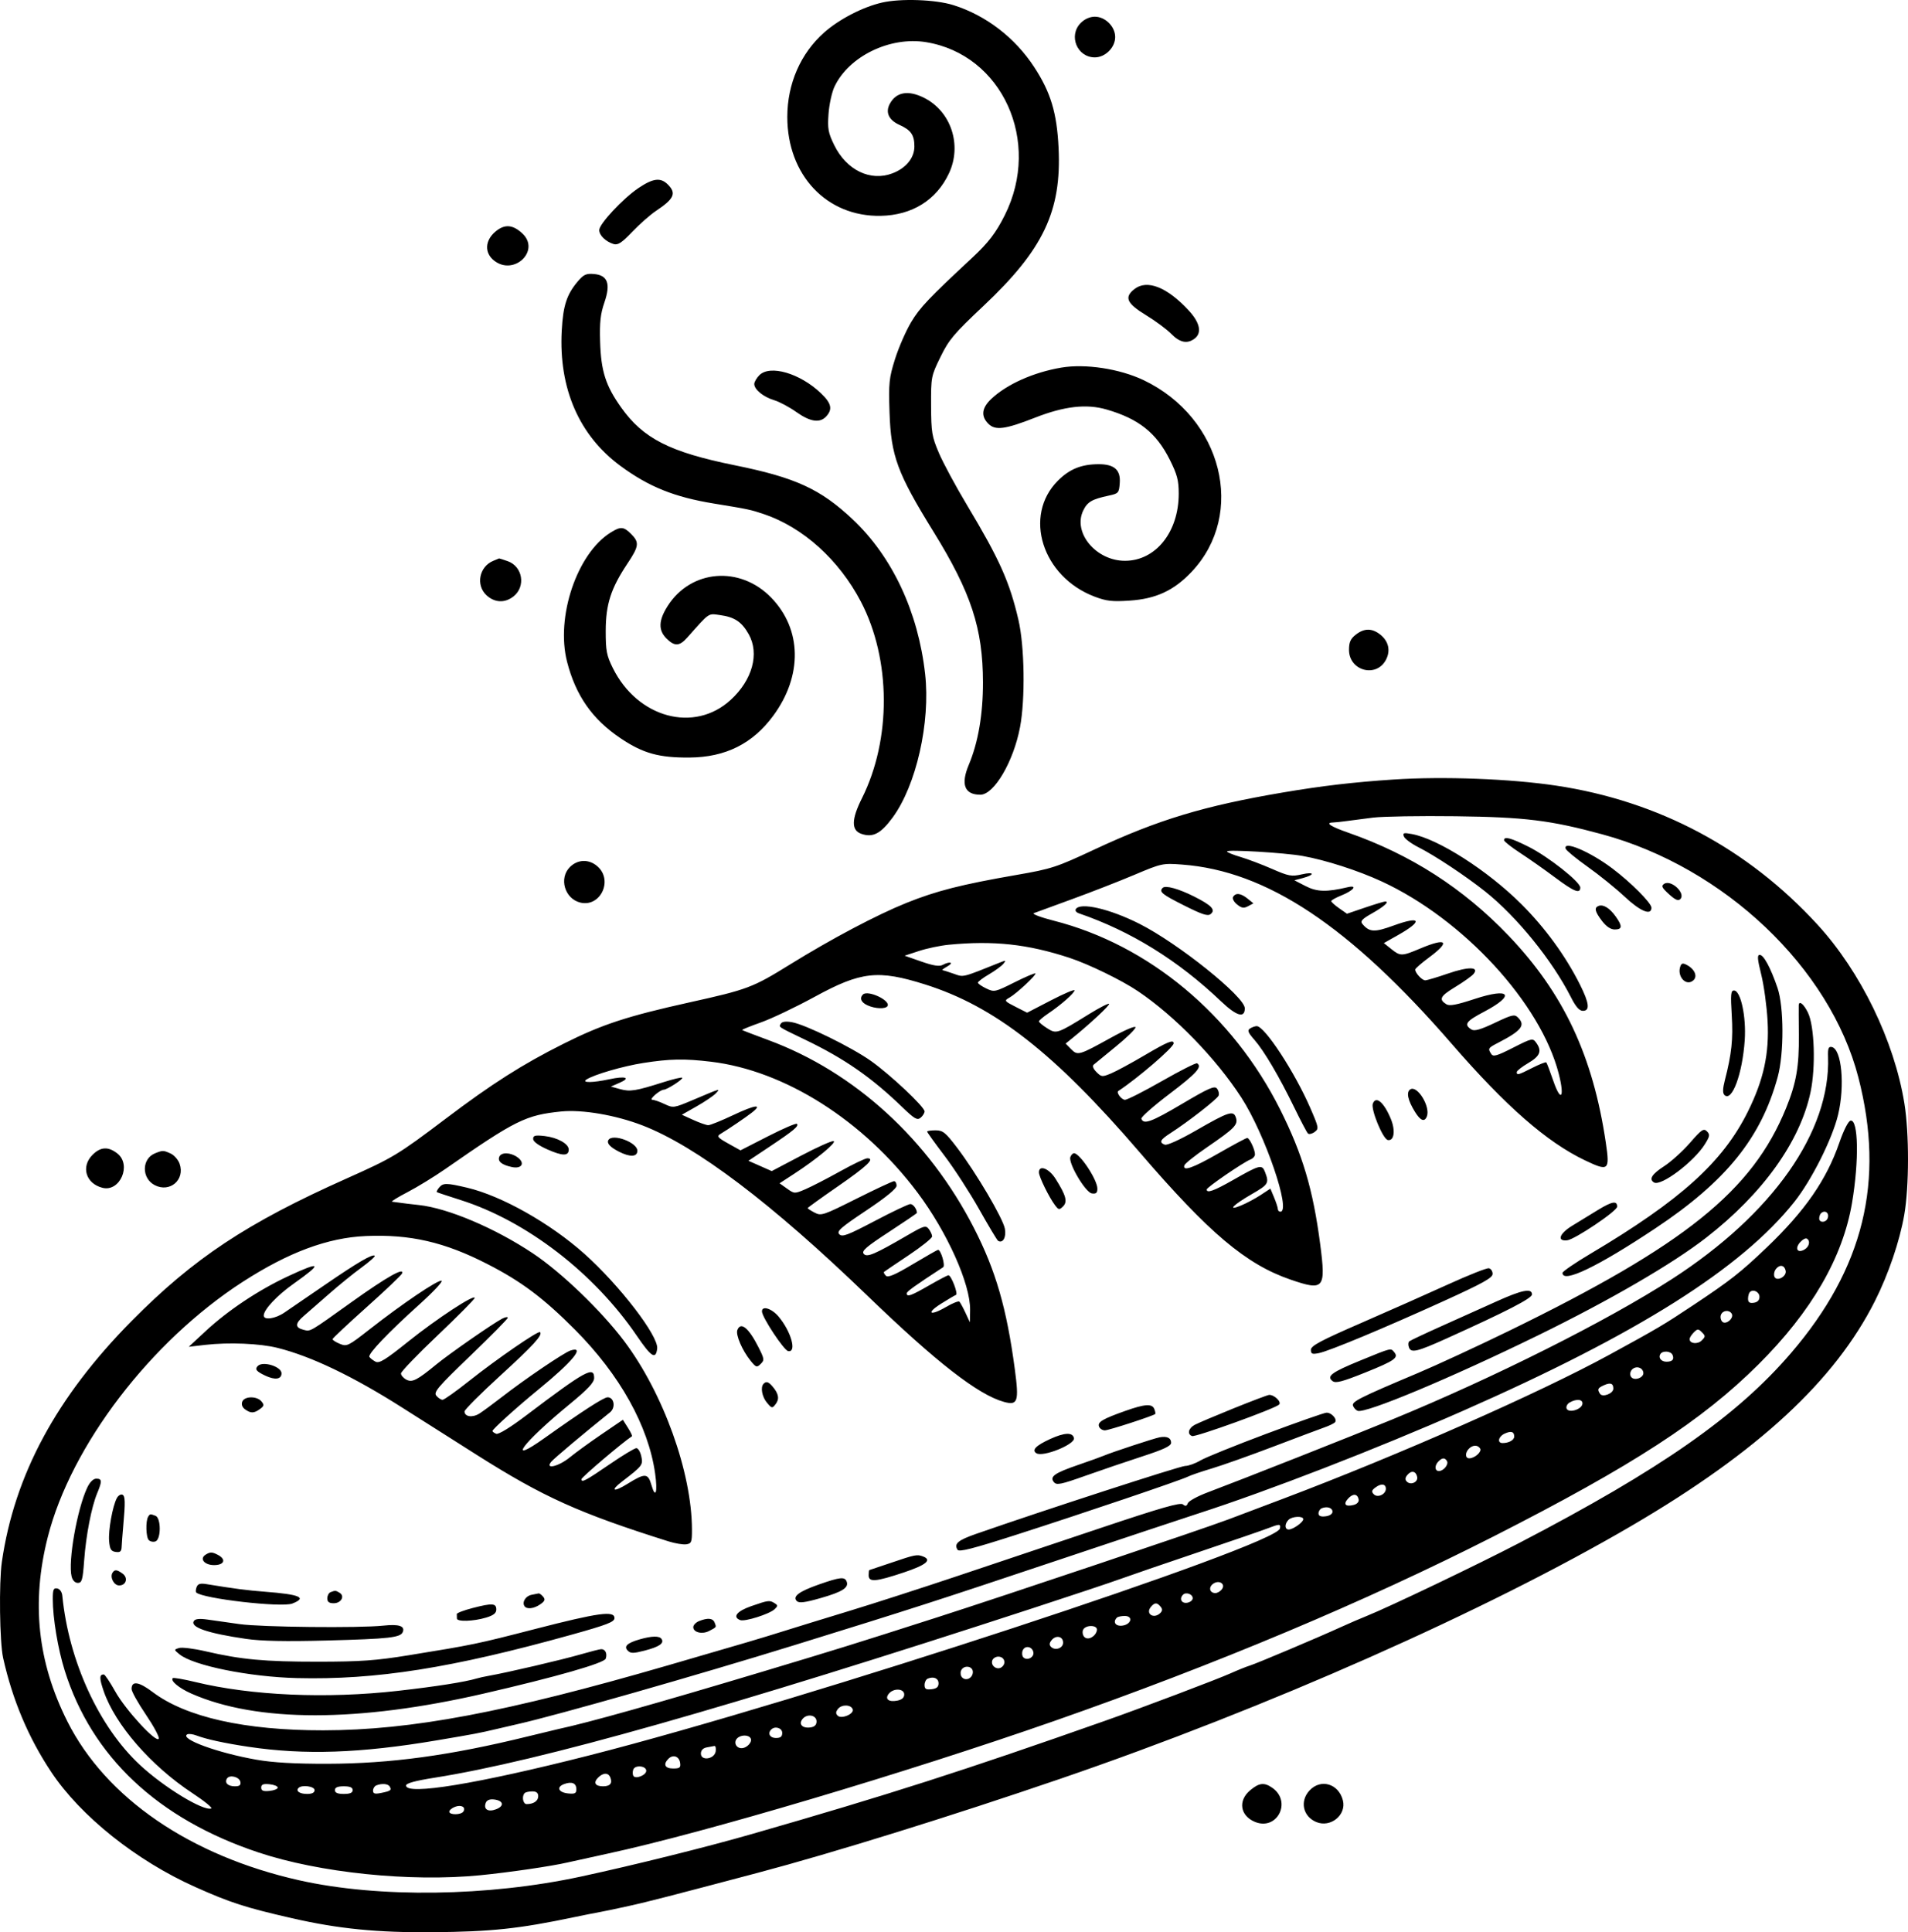 <svg width="399" height="404" viewBox="0 0 399 404" fill="none" xmlns="http://www.w3.org/2000/svg">
<path fill-rule="evenodd" clip-rule="evenodd" d="M184.448 0.54C180.455 1.451 175.531 3.992 172.374 6.771C167.439 11.116 164.642 17.51 164.642 24.45C164.642 36.61 172.871 45.333 184.149 45.128C190.745 45.008 195.847 41.826 198.468 36.197C201.195 30.34 198.897 23.337 193.313 20.488C189.947 18.77 187.38 19.216 186.052 21.75C185.122 23.525 185.869 25.111 188.112 26.123C190.514 27.206 191.217 28.225 191.217 30.62C191.217 33.012 189.469 35.156 186.634 36.239C182.016 38.003 177.015 35.577 174.446 30.326C173.191 27.759 173.039 26.922 173.263 23.791C173.404 21.816 173.966 19.26 174.511 18.11C177.527 11.754 186.109 7.587 193.654 8.815C209.594 11.41 217.852 29.566 210.114 45.005C208.276 48.672 206.688 50.747 203.324 53.877C194.252 62.315 192.325 64.347 190.525 67.378C189.426 69.227 187.912 72.701 187.16 75.097C185.918 79.06 185.815 80.074 186.019 86.261C186.32 95.334 187.649 98.937 195.216 111.18C203.079 123.904 205.541 131.399 205.559 142.661C205.569 149.346 204.557 155.238 202.599 159.889C200.866 164.008 201.693 166.162 205.008 166.162C207.872 166.162 211.931 159.267 213.302 152.074C214.422 146.197 214.261 135.128 212.975 129.604C211.12 121.637 209.014 116.935 202.233 105.63C199.889 101.722 197.244 96.818 196.353 94.732C194.872 91.262 194.732 90.422 194.707 84.827C194.68 78.82 194.714 78.642 196.67 74.633C198.425 71.036 199.483 69.779 205.624 64.001C218.188 52.181 222.009 44.154 221.369 30.924C221.014 23.59 219.728 19.318 216.285 14.044C212.249 7.86 206.156 3.191 199.348 1.065C195.604 -0.104 188.387 -0.358 184.448 0.54ZM226.007 4.797C223.37 7.434 225.238 11.998 228.954 11.998C231.139 11.998 233.206 9.93 233.206 7.745C233.206 5.559 231.139 3.492 228.954 3.492C227.919 3.492 226.829 3.974 226.007 4.797ZM133.515 39.318C130.265 41.507 125.311 46.814 125.311 48.107C125.311 49.197 126.68 50.529 128.309 51.025C129.213 51.299 130.014 50.775 132.224 48.459C133.752 46.858 135.99 44.889 137.199 44.084C140.98 41.565 141.496 40.412 139.662 38.578C138.149 37.065 136.58 37.253 133.515 39.318ZM103.604 48.423C101.394 50.283 101.275 52.873 103.326 54.487C107.49 57.764 113.075 52.397 109.234 48.81C107.222 46.932 105.515 46.815 103.604 48.423ZM120.784 58.884C118.508 61.583 117.748 63.935 117.469 69.145C116.822 81.197 121.091 91.036 129.728 97.401C135.679 101.786 141.025 103.937 149.325 105.289C156.442 106.447 156.986 106.562 159.752 107.497C167.936 110.264 175.446 117.038 180.018 125.774C186.337 137.848 186.429 154.556 180.245 166.91C178.038 171.317 177.998 173.596 180.114 174.336C182.519 175.176 184.175 174.319 186.653 170.952C191.607 164.221 194.595 151.035 193.46 140.911C192.001 127.899 186.594 116.376 178.282 108.562C171.555 102.238 166.35 99.852 153.699 97.288C140.056 94.523 134.517 91.706 129.876 85.172C126.652 80.632 125.683 77.595 125.497 71.443C125.376 67.414 125.568 65.641 126.385 63.266C127.747 59.307 127.093 57.532 124.182 57.289C122.566 57.153 122.031 57.404 120.784 58.884ZM237.22 60.447C235.04 62.161 235.616 63.438 239.686 65.916C241.643 67.107 244.003 68.859 244.932 69.809C246.72 71.639 248.288 71.956 249.815 70.797C251.382 69.607 250.946 67.478 248.616 64.95C244.08 60.028 239.867 58.363 237.22 60.447ZM221.918 76.865C216.101 77.857 210.54 80.344 207.295 83.406C205.293 85.295 205.091 87.007 206.682 88.599C208.135 90.052 210.179 89.786 216.464 87.321C222.577 84.924 227.207 84.398 231.422 85.624C238.135 87.576 241.814 90.499 244.623 96.114C246.172 99.211 246.493 100.433 246.493 103.219C246.493 111.243 241.678 117.254 235.25 117.254C229.211 117.254 224.313 111.382 226.51 106.774C227.388 104.933 228.328 104.38 231.877 103.622C233.905 103.188 234.011 103.066 234.164 100.958C234.361 98.25 233.01 97.052 229.766 97.057C226.146 97.062 223.666 98.062 221.229 100.499C213.905 107.824 217.942 120.591 228.894 124.743C231.384 125.687 232.599 125.825 236.239 125.578C241.758 125.205 245.487 123.471 249.188 119.558C260.647 107.439 255.617 87.34 239.161 79.491C234.147 77.099 226.963 76.005 221.918 76.865ZM158.796 78.448C158.211 79.032 157.733 79.86 157.733 80.287C157.733 81.449 159.632 82.996 161.89 83.672C162.991 84.002 165.076 85.114 166.524 86.144C169.445 88.221 171.471 88.512 172.798 87.044C174.156 85.544 173.86 84.304 171.641 82.192C167.278 78.041 161.025 76.218 158.796 78.448ZM127.703 111.341C120.656 115.734 116.18 129.008 118.587 138.378C120.408 145.467 123.891 150.426 129.847 154.41C134.49 157.517 137.802 158.436 144.18 158.389C151.716 158.333 157.396 155.498 161.706 149.643C167.873 141.264 167.694 131.539 161.251 124.93C154.71 118.22 144.461 119.074 139.606 126.731C137.709 129.723 137.639 131.759 139.372 133.492C141.056 135.177 142.083 135.139 143.688 133.335C148.492 127.936 148.027 128.254 150.589 128.606C153.619 129.021 155.119 130.024 156.569 132.605C158.852 136.667 157.344 142.165 152.805 146.333C145.196 153.319 133.324 150.112 128.154 139.673C126.848 137.036 126.662 136.058 126.669 131.873C126.68 126.352 127.763 122.997 131.193 117.859C133.637 114.199 133.737 113.407 131.979 111.649C130.415 110.084 129.792 110.04 127.703 111.341ZM103.178 117.25C100.22 118.444 99.443 122.33 101.737 124.457C103.438 126.033 105.566 126.128 107.37 124.709C110.004 122.637 109.311 118.427 106.154 117.326C105.203 116.994 104.4 116.738 104.371 116.756C104.341 116.775 103.805 116.997 103.178 117.25ZM283.504 132.71C282.424 133.559 282.104 134.28 282.104 135.86C282.104 140.276 287.836 141.807 289.841 137.927C290.833 136.009 290.376 134.047 288.616 132.662C286.897 131.31 285.264 131.325 283.504 132.71ZM291.405 162.985C283.064 163.535 276.438 164.311 268.285 165.694C251.777 168.494 242.173 171.396 228.94 177.581C220.889 181.345 219.929 181.659 212.579 182.934C201.031 184.938 195.842 186.256 189.552 188.784C183.369 191.269 173.872 196.291 165.174 201.676C157.406 206.486 156.331 206.891 144.256 209.566C131.187 212.46 125.922 214.184 117.924 218.189C109.233 222.541 102.952 226.534 93.156 233.936C83.184 241.472 82.207 242.06 72.427 246.426C51.616 255.715 40.512 263.074 27.562 276.16C11.814 292.073 3.014 308.4 0.388 326.574C-0.238 330.914 -0.075 343.382 0.652 346.64C2.617 355.448 5.933 363.309 10.716 370.499C16.857 379.73 28.512 389.032 40.843 394.545C48.202 397.834 51.336 398.844 61.113 401.077C70.786 403.286 78.916 404.093 90.498 403.992C102.773 403.884 108.49 403.275 120.121 400.835C122.09 400.422 124.482 399.947 125.436 399.779C126.391 399.612 129.205 399.02 131.689 398.465C135.778 397.551 139.537 396.583 158.53 391.556C174.106 387.434 199.114 379.661 221.724 371.915C265.029 357.08 310.853 336.781 341.366 318.917C367.66 303.523 383.725 288.662 392.11 271.978C394.92 266.386 397.251 259.53 398.214 254.026C399.249 248.106 399.264 236.982 398.245 230.7C396.122 217.606 389.096 203.157 380.066 193.313C365.463 177.393 346.82 167.476 325.463 164.268C315.851 162.823 301.856 162.296 291.405 162.985ZM287.153 170.947C285.107 171.197 282.596 171.522 281.572 171.67C280.549 171.817 279.246 171.953 278.676 171.974C277.069 172.029 278.286 172.822 281.93 174.094C294.987 178.651 306.002 185.722 315.46 195.617C326.966 207.655 333.117 220.739 335.804 238.894C336.671 244.752 336.407 244.976 331.432 242.599C323.461 238.79 314.959 231.356 303.594 218.259C282.2 193.603 264.891 182.093 247.214 180.768C243.131 180.461 242.91 180.509 237.192 182.925C233.977 184.283 228.117 186.568 224.17 188.004C220.224 189.438 216.636 190.753 216.198 190.924C215.759 191.096 217.624 191.802 220.343 192.495C240.239 197.563 257.804 212.209 267.715 231.994C272.401 241.35 274.593 248.735 276.083 260.184C277.29 269.463 276.878 269.952 269.879 267.545C260.562 264.341 252.852 257.834 238.281 240.876C220.489 220.171 208.027 210.428 193.456 205.831C183.612 202.726 180.057 203.123 170.378 208.406C166.438 210.557 161.376 212.97 159.13 213.767C156.884 214.564 155.113 215.279 155.194 215.355C155.275 215.431 157.733 216.377 160.656 217.455C178.707 224.117 194.194 238.265 203.672 256.754C208.23 265.645 210.514 273.532 212.215 286.256C213.124 293.057 212.844 293.907 209.957 293.113C204.565 291.632 195.867 284.87 181.401 270.914C161.334 251.556 145.581 239.635 134.334 235.297C128.746 233.142 121.738 231.945 117.339 232.394C109.926 233.151 107.835 234.189 93.156 244.393C90.817 246.019 87.229 248.218 85.183 249.28C83.137 250.342 81.702 251.23 81.994 251.254C82.287 251.277 83.004 251.373 83.589 251.467C84.173 251.56 85.972 251.777 87.587 251.949C93.662 252.596 103.503 256.768 111.459 262.07C117.398 266.028 125.751 274.06 130.529 280.408C138.702 291.266 144.664 307.836 144.702 319.794C144.71 322.434 144.594 322.734 143.503 322.89C142.838 322.984 141.164 322.705 139.783 322.269C121.108 316.38 113.626 313.009 99.799 304.254C94.976 301.2 87.92 296.726 84.12 294.312C73.804 287.759 65.098 283.587 58.064 281.824C54.347 280.891 47.866 280.62 42.929 281.189L39.474 281.588L42.929 278.379C47.643 274 54.01 269.754 60.197 266.862C67.199 263.589 67.566 264.051 61.413 268.396C57.936 270.852 55.153 273.813 55.153 275.057C55.153 276.085 57.555 275.744 59.464 274.445C60.455 273.77 64.255 271.17 67.909 268.666C74.805 263.941 77.923 262.119 78.365 262.56C78.506 262.702 77.228 263.836 75.525 265.079C73.821 266.322 70.753 268.814 68.707 270.616C66.66 272.418 64.328 274.456 63.525 275.144C61.69 276.713 61.671 277.584 63.459 278.033C64.97 278.412 64.536 278.663 73.578 272.203C80.849 267.007 84.634 264.866 84.078 266.263C83.938 266.613 80.618 269.771 76.698 273.279C72.779 276.788 69.557 279.809 69.538 279.993C69.519 280.176 70.202 280.616 71.055 280.969C72.538 281.584 72.811 281.451 77.3 277.933C84.098 272.606 91.606 267.535 92.337 267.779C92.684 267.895 90.619 270.107 87.747 272.694C81.111 278.674 76.881 283.112 77.249 283.707C77.406 283.962 77.973 284.406 78.508 284.692C79.306 285.119 80.536 284.366 85.387 280.482C91.34 275.715 99.268 270.513 99.268 271.375C99.268 271.631 95.8 275.131 91.561 279.154C87.322 283.177 83.854 286.782 83.854 287.165C83.854 287.547 84.349 288.125 84.953 288.449C86.194 289.113 87.198 288.605 91.295 285.236C93.916 283.082 103.077 276.715 104.982 275.725C105.64 275.382 106.181 275.29 106.185 275.52C106.19 275.75 102.671 279.32 98.366 283.455C91.504 290.046 90.626 291.079 91.248 291.828C91.638 292.298 92.227 292.678 92.556 292.673C92.886 292.668 95.428 290.86 98.205 288.656C103.954 284.092 112.57 278.167 112.931 278.528C113.528 279.124 111.593 281.24 104.621 287.617C100.507 291.379 97.142 294.749 97.142 295.108C97.142 296.233 98.829 296.464 100.273 295.537C101.036 295.048 103.095 293.532 104.849 292.168C109.73 288.372 117.994 282.773 119.332 282.354C122.471 281.37 119.689 284.738 112.555 290.559C108.161 294.144 102.988 298.81 102.988 299.189C102.988 299.349 103.342 299.615 103.774 299.781C104.248 299.963 106.725 298.445 110.019 295.953C122.43 286.565 124.248 285.563 124.248 288.104C124.248 289.063 122.984 290.413 119.066 293.636C109.201 301.751 105.71 306.487 113.885 300.666C121.757 295.06 126.259 292.151 127.062 292.151C128.44 292.151 128.79 294.312 127.57 295.291C121.96 299.794 115.871 304.914 115.28 305.625C113.879 307.314 116.816 306.625 119.144 304.719C120.344 303.737 123.334 301.565 125.79 299.894L130.255 296.855L131.304 298.512C131.881 299.424 132.264 300.228 132.154 300.298C130.229 301.543 121.591 308.88 121.591 309.271C121.591 310.065 122.435 309.616 127.67 306.034C130.283 304.246 132.715 302.783 133.076 302.783C133.436 302.783 133.899 303.547 134.104 304.482C134.502 306.295 134.367 306.473 130.068 309.771C127.492 311.747 128.298 312.063 131.241 310.231C134.886 307.962 135.511 307.991 136.217 310.459C137.087 313.499 137.562 312.039 136.997 308.06C135.587 298.144 129.623 287.444 120.262 278.04C113.631 271.377 109.058 267.948 101.925 264.29C92.96 259.691 85.765 258.036 76.485 258.437C68.538 258.78 60.347 261.826 50.787 267.993C31.524 280.42 14.848 302.245 9.987 321.389C6.52 335.044 7.849 347.524 14.092 359.93C22.153 375.947 39.801 388.031 62.594 393.142C79.184 396.862 102.11 396.548 121.591 392.336C132.762 389.921 147.786 386.182 157.201 383.475C185.835 375.243 201.344 370.271 231.08 359.792C238.781 357.078 254.597 351.096 257.389 349.841C258.851 349.184 260.645 348.463 261.375 348.239C262.81 347.798 275.739 342.335 280.509 340.154C282.117 339.419 284.509 338.387 285.824 337.862C290.444 336.015 309.036 327.118 317.714 322.601C347.3 307.202 363.19 296.104 374.504 282.938C389.743 265.205 394.217 246.923 388.619 225.266C382.697 202.352 360.584 181.366 335.068 174.442C324.233 171.502 318.896 170.844 304.427 170.663C296.973 170.57 289.199 170.698 287.153 170.947ZM293.591 174.897C293.777 175.383 295.145 176.396 296.631 177.149C300.118 178.916 306.477 183.132 310.587 186.402C317.225 191.683 324.613 200.798 328.543 208.557C329.532 210.51 330.273 211.348 331.011 211.348C332.528 211.348 332.356 209.773 330.412 205.883C327.429 199.915 323.091 193.958 318.13 189.02C311.087 182.009 300.759 175.401 295.252 174.384C293.526 174.066 293.299 174.136 293.591 174.897ZM314.525 175.668C314.525 175.926 316.046 177.128 317.903 178.338C319.761 179.549 323.032 181.85 325.172 183.451C329.157 186.433 330.47 186.96 330.47 185.577C330.47 184.387 323.771 179.104 319.636 177.032C315.949 175.185 314.525 174.805 314.525 175.668ZM327.413 177.456C327.534 177.819 329.603 179.516 332.009 181.226C334.415 182.936 337.894 185.748 339.74 187.475C343.032 190.556 345.352 191.51 345.352 189.783C345.352 188.813 341.062 184.51 337.168 181.577C332.473 178.039 326.811 175.647 327.413 177.456ZM256.592 178.022C256.592 178.201 257.847 178.718 259.382 179.169C260.917 179.622 263.902 180.749 266.016 181.674C269.499 183.198 270.084 183.305 272.245 182.811C274.916 182.199 275.034 182.903 272.378 183.606L270.677 184.057L273.029 185.268C275.4 186.489 277.418 186.545 281.784 185.51C284.009 184.983 283.088 186.19 280.464 187.24C279.32 187.698 278.388 188.226 278.392 188.414C278.398 188.601 279.14 189.27 280.042 189.9L281.682 191.046L285.441 189.767C287.508 189.064 289.411 188.489 289.669 188.489C290.62 188.489 289.438 189.551 286.9 190.978C284.852 192.129 284.42 192.596 284.882 193.153C286.353 194.925 287.405 194.981 291.457 193.503C297.163 191.421 297.65 192.521 292.347 195.515L289.39 197.184L290.929 198.415C292.852 199.954 293.121 199.95 296.986 198.324C302.555 195.979 303.397 196.822 298.846 200.184C297.238 201.372 295.93 202.516 295.94 202.726C295.973 203.467 297.378 204.969 298.038 204.969C298.407 204.969 300.554 204.33 302.81 203.55C307.078 202.073 309.411 202.116 308.141 203.648C307.779 204.084 306.066 205.302 304.334 206.354C301.167 208.278 300.822 208.941 302.451 209.969C303.114 210.387 304.581 210.115 308.341 208.877C315.828 206.41 317.01 208.036 310.296 211.565C306.55 213.534 306.072 214.216 307.716 215.253C308.331 215.641 309.612 215.276 312.593 213.86C316.204 212.144 316.722 212.025 317.441 212.745C319.066 214.37 318.185 215.496 313.33 218.003C311.17 219.118 311.113 219.208 311.841 220.36C312.248 221.004 313.009 220.788 316.414 219.059C320.344 217.063 320.526 217.023 321.232 217.99C322.501 219.725 322.084 220.803 319.575 222.274C318.259 223.044 317.183 223.892 317.183 224.157C317.183 224.858 317.469 224.78 320.443 223.273C321.923 222.522 323.235 222.007 323.356 222.129C323.477 222.25 324.144 224 324.838 226.019C326.409 230.586 327.24 229.509 325.976 224.546C322.219 209.789 306.027 192.19 288.944 184.297C283.979 182.003 277.217 179.825 272.38 178.964C268.6 178.291 256.592 177.575 256.592 178.022ZM119.175 181.288C116.841 183.622 118.077 187.892 121.321 188.706C125.517 189.759 128.261 184.126 124.987 181.179C123.216 179.586 120.833 179.63 119.175 181.288ZM348.007 184.797C347.346 185.228 347.513 185.59 349 186.948C350.314 188.149 350.944 188.425 351.38 187.989C352.58 186.789 349.467 183.844 348.007 184.797ZM243.146 185.635C242.327 186.454 242.964 186.979 247.601 189.309C251.452 191.243 252.583 191.607 253.189 191.104C254.254 190.22 253.364 189.283 249.714 187.448C246.463 185.814 243.723 185.057 243.146 185.635ZM257.868 187.512C257.651 187.862 258.005 188.55 258.683 189.099C259.644 189.877 260.099 189.951 260.994 189.472L262.109 188.875L260.886 187.884C259.486 186.751 258.419 186.619 257.868 187.512ZM334.324 189.402C333.33 189.759 333.511 190.586 335.015 192.559C335.902 193.721 336.821 194.337 337.673 194.337C339.263 194.337 339.314 193.649 337.874 191.626C336.632 189.882 335.305 189.05 334.324 189.402ZM224.966 190.087C224.783 190.382 225.068 190.772 225.599 190.953C236.47 194.68 246.34 200.786 255.321 209.342C258.588 212.454 260.312 212.964 260.312 210.817C260.312 208.407 246.406 197.254 238.295 193.159C232.064 190.014 225.89 188.59 224.966 190.087ZM198.393 197.531C196.639 197.702 193.847 198.287 192.188 198.832L189.172 199.821L192.666 201.042C195.147 201.91 196.434 202.116 197.108 201.755C198.635 200.938 199.588 201.21 198.127 202.045C197.396 202.463 196.918 202.817 197.064 202.831C197.21 202.846 198.26 203.182 199.398 203.578C201.597 204.344 200.996 204.49 209.235 201.192C210.364 200.74 210.43 200.778 209.809 201.527C209.423 201.992 208.072 202.979 206.806 203.721C205.54 204.462 204.505 205.243 204.505 205.454C204.505 205.666 205.282 206.21 206.232 206.664C207.914 207.468 208.07 207.435 212.134 205.398C214.43 204.248 216.408 203.406 216.53 203.528C216.802 203.801 212.54 207.773 211.123 208.566C209.923 209.237 209.96 209.287 212.709 210.678L214.8 211.737L219.751 209.17C222.474 207.758 224.702 206.809 224.702 207.06C224.702 207.618 221.912 210.08 219.241 211.879C218.156 212.61 217.267 213.364 217.265 213.555C217.263 213.745 218.025 214.385 218.959 214.977C220.923 216.22 221.035 216.183 227.779 212.013C229.91 210.695 231.776 209.74 231.927 209.891C232.168 210.132 227.916 214.097 224.17 217.121L222.842 218.194L223.975 219.345C225.358 220.75 225.62 220.675 232.276 216.993C235.255 215.344 237.458 214.409 237.458 214.791C237.458 215.158 235.605 216.966 233.339 218.81C231.073 220.654 228.99 222.364 228.709 222.609C228.395 222.883 228.621 223.478 229.295 224.152C230.333 225.19 230.498 225.204 232.353 224.429C233.432 223.979 236.563 222.286 239.311 220.668C244.183 217.801 245.43 217.287 245.43 218.148C245.43 218.985 238.007 225.376 233.858 228.111C233.375 228.429 234.533 229.953 235.256 229.951C235.736 229.949 239.233 228.175 243.028 226.008C246.821 223.84 250.11 222.181 250.336 222.32C251.475 223.025 250.218 224.421 244.618 228.67C241.248 231.227 238.577 233.579 238.683 233.896C239.116 235.198 240.789 234.59 247.169 230.813C252.766 227.499 253.974 226.968 254.494 227.595C254.836 228.008 254.992 228.669 254.84 229.066C254.563 229.789 248.484 234.529 244.772 236.916C242.607 238.308 242.338 238.858 243.586 239.336C244.056 239.517 246.802 238.266 250.09 236.374C256.982 232.409 257.952 232.098 258.457 233.692C258.925 235.166 258.192 235.915 252.372 239.904C249.905 241.595 247.792 243.277 247.677 243.642C247.251 244.996 249.448 244.223 254.86 241.117C257.917 239.363 260.595 237.928 260.812 237.928C261.287 237.928 262.438 240.351 262.438 241.351C262.438 241.745 262.02 242.226 261.508 242.42C260.067 242.968 252.363 248.244 252.351 248.693C252.328 249.547 253.859 248.997 257.864 246.715C263.517 243.493 263.915 243.397 264.564 245.103C265.424 247.367 265.242 247.671 261.858 249.62C257.812 251.95 256.523 253.297 259.54 252.044C260.695 251.564 262.546 250.575 263.653 249.845L265.665 248.52L266.443 250.383C266.872 251.408 267.222 252.494 267.222 252.796C267.222 253.097 267.461 253.344 267.753 253.344C270.081 253.344 264.53 237.117 259.591 229.485C254.286 221.287 245.709 212.46 237.989 207.253C234.575 204.949 227.674 201.588 223.639 200.263C214.899 197.392 207.757 196.619 198.393 197.531ZM368.312 203.772C368.874 206.039 369.47 210.408 369.637 213.482C370.006 220.292 368.821 225.74 365.521 232.404C360.29 242.964 351.456 250.942 332.586 262.145C329.376 264.051 326.75 265.848 326.75 266.139C326.75 268.386 334.03 264.895 346.15 256.837C360.952 246.994 368.297 237.904 371.765 225.134C373.088 220.263 373.063 210.5 371.718 206.563C370.282 202.361 368.826 199.653 368.003 199.653C367.433 199.653 367.495 200.479 368.312 203.772ZM351.412 201.99C350.61 204.082 352.54 206.282 354.066 205.015C355.054 204.195 354.443 202.662 352.773 201.768C351.952 201.329 351.647 201.378 351.412 201.99ZM362.142 212.278C362.448 217.26 362.121 220.346 360.703 225.848C360.251 227.603 360.22 228.557 360.601 228.938C362.168 230.506 364.377 224.559 364.857 217.481C365.192 212.556 364.009 207.095 362.609 207.095C361.948 207.095 361.874 207.917 362.142 212.278ZM180.451 207.94C179.691 208.7 180.067 209.588 181.41 210.199C183.005 210.926 185.19 211.008 185.593 210.356C186.31 209.195 181.47 206.921 180.451 207.94ZM376.149 210.152C376.133 210.371 376.144 213.182 376.174 216.398C376.236 223.003 375.635 226.442 373.507 231.675C366.452 249.011 352.369 260.325 315.442 278.32C308.945 281.485 300.401 285.438 296.454 287.102C284.208 292.267 282.615 293.074 282.947 293.94C283.113 294.373 283.545 294.84 283.907 294.979C285.524 295.6 303.389 288.126 321.701 279.168C336.717 271.822 349.763 264.241 356.797 258.775C368.62 249.588 376.437 238.688 378.621 228.34C379.725 223.112 379.45 214.559 378.087 211.746C377.213 209.942 376.227 209.13 376.149 210.152ZM163.321 213.993C162.833 214.783 162.497 214.558 168.442 217.421C176.622 221.36 182.201 225.234 188.665 231.465C191.245 233.952 191.815 234.282 192.518 233.698C192.972 233.321 193.343 232.724 193.343 232.371C193.343 231.425 186.182 224.694 182.109 221.811C178.055 218.941 168.482 214.245 165.634 213.729C164.393 213.504 163.565 213.598 163.321 213.993ZM261.415 215.033C260.798 215.423 260.965 215.864 262.307 217.393C264.341 219.709 267.49 225.058 270.677 231.607C272.005 234.336 273.278 236.756 273.507 236.984C273.735 237.213 274.362 237.079 274.898 236.687C275.83 236.005 275.792 235.785 274.055 231.768C270.775 224.181 264.461 214.523 262.796 214.545C262.453 214.55 261.831 214.77 261.415 215.033ZM382.283 220.971C382.828 236.597 370.696 253.851 349.604 267.45C336.051 276.189 312.546 287.984 291.139 296.789C282.836 300.204 259.575 309.391 252.519 312.042C250.424 312.829 248.568 313.846 248.393 314.301C248.153 314.927 247.901 314.985 247.363 314.538C246.821 314.088 242.712 315.268 230.228 319.456C221.196 322.485 207.707 327.01 200.253 329.509C192.799 332.008 182.634 335.289 177.664 336.8C172.695 338.31 166.476 340.224 163.845 341.053C159.371 342.463 155.391 343.64 139.792 348.165C105.735 358.045 86.065 361.756 67.61 361.78C51.218 361.802 38.884 359.036 31.922 353.779C29.027 351.593 27.517 351.373 27.513 353.136C27.512 353.656 28.848 356.054 30.482 358.463C32.117 360.872 33.342 363.145 33.206 363.513C32.796 364.617 26.299 357.59 24.111 353.676C23.01 351.707 21.93 350.095 21.712 350.095C20.762 350.095 20.755 350.893 21.681 353.586C24.104 360.63 31.56 369.195 40.269 374.939C42.753 376.577 44.509 378.009 44.172 378.121C42.481 378.685 34.339 373.727 29.317 369.075C20.697 361.09 14.372 347.324 13.029 333.621C12.953 332.851 12.511 332.224 11.969 332.12C11.195 331.973 11.039 332.344 11.039 334.336C11.039 338.318 12.112 344.755 13.53 349.276C19.186 367.308 33.003 380.29 54.003 387.301C66.788 391.57 85.745 393.523 100.407 392.083C106.43 391.491 115.322 390.191 118.668 389.413C119.837 389.141 123.664 388.299 127.172 387.542C147.228 383.214 189.395 370.687 220.45 359.831C254.14 348.054 285.601 334.838 312.399 321.205C341.469 306.415 355.93 297.025 367.732 285.272C378.825 274.225 385.364 262.935 387.298 251.484C388.784 242.691 388.625 233.974 386.985 234.309C386.512 234.405 385.555 236.287 384.65 238.901C381.956 246.689 377.471 253.164 369.477 260.809C364.027 266.022 361.818 267.756 354.122 272.866C347.764 277.088 346.764 277.68 336.451 283.308C321.862 291.272 292.337 304.294 268.285 313.374C263.462 315.194 258.319 317.136 256.858 317.688C251.467 319.725 210.489 333.504 196.001 338.152C178.587 343.739 175.008 344.851 159.327 349.555C137.066 356.233 123.068 360.165 116.738 361.519C116.262 361.622 113.391 362.314 110.36 363.058C94.097 367.053 81.684 368.746 68.441 368.775C61.623 368.79 57.084 368.53 53.638 367.926C45.553 366.51 37.572 363.599 39.132 362.635C39.417 362.459 40.3 362.561 41.094 362.863C43.152 363.646 47.003 364.483 51.964 365.224C63.686 366.977 75.348 366.58 91.295 363.886C99.533 362.494 100.078 362.39 104.051 361.458C105.952 361.012 107.865 360.567 108.303 360.469C116.495 358.623 145.817 350.258 166.086 343.983C190.917 336.296 195.41 334.848 220.981 326.291C234.575 321.742 247.849 317.326 250.48 316.476C265.285 311.694 287.802 302.966 305.92 294.987C342.508 278.872 364.14 265.235 375.232 251.291C378.825 246.774 383.153 238.165 384.373 233.109C385.848 226.996 385.129 219.307 383.046 218.908C382.378 218.78 382.222 219.205 382.283 220.971ZM134.52 222.25C130.283 222.913 124.255 224.666 122.654 225.701C121.536 226.424 123.94 226.402 127.412 225.657C130.799 224.93 131.997 225.33 129.587 226.383L127.75 227.185L129.694 227.722C131.768 228.295 132.951 228.103 138.783 226.251C140.784 225.615 142.531 225.204 142.664 225.337C142.938 225.611 139.526 227.821 138.802 227.839C138.001 227.859 135.629 229.929 136.393 229.942C136.787 229.948 137.945 230.35 138.965 230.835C140.783 231.697 140.903 231.68 144.892 229.992C150.819 227.484 150.709 227.516 149.681 228.61C149.199 229.123 147.405 230.337 145.695 231.308L142.585 233.073L144.977 234.16C146.292 234.757 147.701 235.252 148.108 235.258C148.515 235.264 150.881 234.308 153.367 233.132C157.936 230.97 159.616 230.76 157.193 232.653C155.919 233.649 152.407 236.032 150.595 237.13C149.859 237.576 150.131 237.892 152.283 239.09L154.848 240.519L160.589 237.586C163.747 235.974 166.474 234.798 166.65 234.975C167.114 235.438 165.997 236.372 160.972 239.721L156.505 242.699L158.944 243.778L161.383 244.857L167.54 241.617C170.927 239.835 173.98 238.472 174.326 238.587C175.034 238.823 170.728 242.39 166.091 245.408L163.023 247.406L164.582 248.516C166.124 249.614 166.165 249.616 168.447 248.636C169.717 248.091 172.968 246.416 175.672 244.913C178.377 243.41 180.941 242.181 181.369 242.181C183.049 242.181 181.336 243.814 175.242 248.028C171.751 250.441 168.894 252.497 168.894 252.597C168.894 252.697 169.545 253.12 170.342 253.537C171.72 254.26 172.138 254.121 179.105 250.63C183.128 248.614 186.662 246.965 186.959 246.965C187.255 246.965 187.497 247.389 187.497 247.908C187.497 248.521 185.28 250.332 181.149 253.091C175.769 256.684 174.911 257.443 175.524 258.065C176.138 258.689 177.26 258.267 182.945 255.274C186.629 253.336 189.972 251.749 190.373 251.749C190.963 251.749 191.749 252.804 191.749 253.596C191.749 253.686 189.107 255.483 185.878 257.589C181.142 260.678 180.125 261.558 180.615 262.148C181.289 262.961 182.826 262.309 189.859 258.224C193.229 256.267 193.608 256.158 194.227 256.972C194.599 257.462 194.912 258.156 194.921 258.513C194.93 258.872 192.725 260.641 190.022 262.446C187.318 264.251 185.002 265.816 184.875 265.924C184.748 266.032 184.916 266.392 185.248 266.724C185.698 267.174 187.13 266.564 190.885 264.323C193.654 262.67 196.028 261.318 196.161 261.318C196.763 261.318 197.734 264.626 197.229 264.955C191.281 268.837 189.623 270.027 189.623 270.418C189.623 271.248 190.518 270.93 194.28 268.761C196.308 267.591 198.135 266.634 198.34 266.634C198.92 266.634 200.42 270.564 199.909 270.747C199.66 270.835 198.26 271.66 196.798 272.579C193.529 274.634 194.478 275.234 197.861 273.251C199.203 272.464 200.45 271.97 200.632 272.153C200.815 272.335 201.382 273.381 201.894 274.476L202.824 276.469L202.867 273.904C202.958 268.506 198.089 257.632 191.87 249.344C180.555 234.265 164.119 223.848 148.711 221.991C143.151 221.321 140.102 221.376 134.52 222.25ZM294.921 227.77C294.038 228.34 294.389 230.024 295.904 232.479C297.059 234.351 297.905 234.667 298.389 233.408C299.167 231.379 296.373 226.836 294.921 227.77ZM287.085 230.738C286.626 231.934 289.184 238.161 290.216 238.359C291.545 238.616 291.862 236.392 290.847 233.934C289.415 230.469 287.736 229.041 287.085 230.738ZM353.413 238.94C351.894 240.686 349.459 242.888 348.002 243.832C345.442 245.491 344.781 246.549 345.878 247.227C347.32 248.118 354.271 242.887 356.555 239.19C357.572 237.546 357.621 237.212 356.946 236.537C356.271 235.862 355.827 236.164 353.413 238.94ZM193.875 236.596C193.875 236.741 195.523 239.03 197.536 241.683C199.55 244.336 202.807 249.364 204.773 252.856C206.74 256.348 208.512 259.306 208.711 259.429C209.705 260.043 210.475 258.687 210.141 256.91C209.727 254.703 204.121 245.192 200.172 239.996C197.717 236.767 197.179 236.333 195.631 236.333C194.665 236.333 193.875 236.451 193.875 236.596ZM111.492 238.131C111.492 238.682 112.61 239.499 114.52 240.343C117.652 241.729 118.933 241.731 118.933 240.349C118.933 239.15 116.568 237.83 113.877 237.526C111.911 237.305 111.492 237.411 111.492 238.131ZM127.238 238.352C126.828 239.016 127.555 239.83 129.404 240.777C131.755 241.982 133.284 241.912 133.284 240.6C133.284 238.859 128.112 236.937 127.238 238.352ZM19.349 241.455C16.875 243.931 17.948 247.474 21.436 248.35C25.094 249.268 27.572 243.557 24.548 241.177C22.64 239.676 21.043 239.762 19.349 241.455ZM32.428 241.135C29.611 242.268 29.57 246.351 32.361 247.795C35.519 249.427 38.731 246.677 37.567 243.337C37.271 242.489 36.432 241.523 35.702 241.191C34.169 240.492 34.034 240.49 32.428 241.135ZM104.405 241.876C104.037 242.837 104.925 243.555 107.04 244.007C109.161 244.46 109.879 243.132 108.163 241.929C106.705 240.908 104.788 240.881 104.405 241.876ZM223.835 241.905C223.35 243.168 226.986 249.328 228.334 249.527C229.218 249.657 229.485 249.425 229.485 248.527C229.485 246.675 225.815 241.117 224.592 241.117C224.342 241.117 224.001 241.472 223.835 241.905ZM217.261 245.122C217.261 246.028 219.386 250.363 220.641 252.015C221.376 252.984 221.524 253.004 222.3 252.24C223.288 251.267 222.928 249.939 220.732 246.459C219.36 244.286 217.261 243.478 217.261 245.122ZM91.816 248.307C91.446 248.752 91.238 249.18 91.352 249.256C91.467 249.332 93.713 250.078 96.342 250.913C110.105 255.285 124.241 266.174 133.155 279.27C136.203 283.748 137.145 284.341 137.43 281.962C137.742 279.362 129.551 268.704 122.201 262.144C115.023 255.737 104.876 250.021 97.673 248.325C93.337 247.305 92.65 247.302 91.816 248.307ZM334.171 252.978C332.574 253.954 330.126 255.452 328.731 256.308C326.075 257.936 325.531 259.566 327.722 259.327C329.334 259.152 338.177 253.202 338.177 252.294C338.177 250.996 337.121 251.176 334.171 252.978ZM380.786 253.699C380.591 253.893 380.431 254.372 380.431 254.762C380.431 255.703 381.834 255.674 382.198 254.725C382.628 253.606 381.615 252.869 380.786 253.699ZM376.464 259.703C375.288 261.003 375.831 262.074 377.275 261.301C378.342 260.73 378.65 259.468 377.845 258.97C377.592 258.813 376.97 259.143 376.464 259.703ZM371.416 265.281C371.047 265.725 370.888 266.461 371.063 266.916C371.491 268.033 373.657 266.927 373.421 265.712C373.191 264.528 372.215 264.318 371.416 265.281ZM302.832 268.542C298.594 270.473 290.402 274.108 284.629 276.62C276.167 280.301 274.131 281.386 274.131 282.216C274.131 283.087 274.389 283.195 275.795 282.914C277.978 282.477 289.448 277.694 302.035 271.971C310.091 268.308 312.134 267.171 312.134 266.35C312.134 265.783 311.775 265.254 311.336 265.174C310.898 265.094 307.071 266.61 302.832 268.542ZM312.931 272.112C310.154 273.367 305.012 275.678 301.504 277.247C297.996 278.815 294.939 280.259 294.71 280.454C294.481 280.65 294.453 281.226 294.649 281.735C295.107 282.93 296.349 282.631 302.567 279.824C315.095 274.167 320.372 271.449 320.372 270.653C320.372 269.279 318.297 269.686 312.931 272.112ZM365.922 270.16C365.717 270.365 365.549 270.988 365.549 271.544C365.549 272.289 365.865 272.511 366.745 272.386C367.527 272.275 367.941 271.85 367.941 271.16C367.941 270.105 366.627 269.455 365.922 270.16ZM159.342 274.209C159.369 275.435 163.919 282.314 164.817 282.488C166.684 282.85 165.449 278.396 162.816 275.273C161.372 273.56 159.314 272.93 159.342 274.209ZM359.882 274.91C359.706 275.368 359.834 276.015 360.167 276.349C360.916 277.097 362.688 275.568 362.126 274.659C361.596 273.801 360.249 273.951 359.882 274.91ZM154.194 278.092C153.813 279.086 155.209 282.339 156.938 284.483C158.096 285.918 158.259 285.972 159.07 285.177C159.885 284.377 159.851 284.126 158.595 281.648C156.55 277.611 154.892 276.272 154.194 278.092ZM354.198 278.595C353.718 279.076 353.325 279.698 353.325 279.979C353.325 280.944 355.003 281.131 355.872 280.263C356.663 279.472 356.666 279.317 355.906 278.557C355.147 277.798 354.992 277.801 354.198 278.595ZM284.537 284.433C278.442 286.923 277.323 287.753 278.686 288.774C279.329 289.255 280.75 288.881 285.452 286.991C291.628 284.51 292.53 283.883 291.575 282.733C290.816 281.818 291.11 281.746 284.537 284.433ZM347.213 283.114C346.736 283.885 347.393 284.709 348.484 284.709C349.708 284.709 350.133 284.255 349.777 283.327C349.448 282.47 347.701 282.324 347.213 283.114ZM53.913 285.595C53.233 286.275 53.573 286.72 55.456 287.614C57.511 288.59 58.874 288.399 58.874 287.136C58.874 285.729 54.987 284.52 53.913 285.595ZM341.215 286.431C340.885 286.829 340.819 287.443 341.064 287.84C341.678 288.832 343.867 288.06 343.649 286.929C343.434 285.808 341.978 285.511 341.215 286.431ZM159.682 289.316C158.983 290.015 159.347 292.056 160.39 293.288C161.412 294.495 161.482 294.505 162.214 293.561C163.032 292.506 162.829 291.374 161.556 289.892C160.699 288.894 160.244 288.754 159.682 289.316ZM335.387 289.64C334.104 290.227 333.988 290.487 334.598 291.419C335.129 292.232 337.38 291.358 337.38 290.339C337.38 289.226 336.765 289.01 335.387 289.64ZM257.921 294.481C254.12 296.019 250.473 297.567 249.815 297.922C248.511 298.626 248.228 299.868 249.284 300.254C250.023 300.524 266.648 294.515 267.488 293.675C268.048 293.114 266.468 291.589 265.393 291.653C265.083 291.671 261.721 292.944 257.921 294.481ZM50.664 293.067C50.443 293.642 50.658 294.237 51.24 294.662C52.428 295.531 53.114 295.518 54.367 294.601C55.227 293.972 55.272 293.732 54.67 293.006C53.714 291.854 51.114 291.894 50.664 293.067ZM328.234 293.244C327.734 293.536 327.451 294.101 327.605 294.502C327.99 295.505 330.681 294.75 330.908 293.575C331.102 292.566 329.696 292.392 328.234 293.244ZM235.332 294.992C230.568 296.68 229.468 297.335 229.828 298.272C229.995 298.707 230.545 299.062 231.052 299.062C231.853 299.062 241.199 296.024 241.59 295.637C241.67 295.557 241.584 295.1 241.4 294.619C240.948 293.442 239.446 293.535 235.332 294.992ZM264.752 299.804C258.277 302.226 252.104 304.725 251.035 305.356C249.965 305.987 248.53 306.504 247.845 306.504C246.813 306.504 218.184 315.805 204.141 320.702C200.311 322.038 199.459 322.763 200.239 324.025C200.561 324.545 203.428 323.814 212.547 320.884C226.744 316.325 247.032 309.456 248.423 308.737C248.97 308.455 251.21 307.689 253.403 307.035C255.595 306.381 261.455 304.299 266.425 302.408C271.394 300.517 276.178 298.719 277.055 298.412C277.932 298.105 278.866 297.657 279.132 297.417C279.777 296.833 278.498 295.333 277.388 295.37C276.912 295.386 271.226 297.381 264.752 299.804ZM314.658 299.741C313.336 300.345 313.029 301.72 314.216 301.72C315.534 301.72 316.651 301.098 316.651 300.365C316.651 299.324 316.009 299.123 314.658 299.741ZM219.588 300.882C216.605 302.251 215.692 303.205 216.744 303.855C218.118 304.705 224.832 301.998 224.584 300.695C224.344 299.431 222.61 299.496 219.588 300.882ZM242.507 300.517C241.35 300.729 232.534 303.63 230.814 304.364C230.23 304.614 227.838 305.474 225.499 306.276C220.506 307.988 219.44 308.742 220.391 309.889C220.952 310.565 221.838 310.386 226.99 308.554C230.262 307.391 235.631 305.564 238.92 304.495C243.385 303.043 244.899 302.326 244.899 301.661C244.899 300.642 244.045 300.234 242.507 300.517ZM307.191 302.889C306.344 303.736 306.378 304.909 307.249 304.909C308.39 304.909 309.933 303.523 309.526 302.864C309.036 302.071 307.998 302.082 307.191 302.889ZM300.813 305.547C299.951 306.409 300.005 307.567 300.907 307.567C301.888 307.567 303.01 306.158 302.581 305.464C302.132 304.738 301.597 304.763 300.813 305.547ZM294.324 308.37C293.822 308.974 293.791 309.368 294.209 309.787C295.015 310.593 296.57 309.887 296.361 308.809C296.122 307.578 295.154 307.369 294.324 308.37ZM18.257 311.008C16.129 315.492 14.19 326.491 14.975 329.62C15.181 330.44 15.688 330.958 16.284 330.958C17.128 330.958 17.303 330.337 17.596 326.306C17.98 321.017 19.135 315.053 20.327 312.199C21.381 309.675 21.349 309.162 20.135 309.162C19.513 309.162 18.8 309.863 18.257 311.008ZM287.663 310.98C286.817 311.605 286.749 311.878 287.301 312.437C288.09 313.237 289.811 312.441 289.811 311.275C289.811 310.242 288.843 310.109 287.663 310.98ZM24.423 313.25C23.539 314.931 22.631 319.982 22.817 322.186C22.964 323.92 23.218 324.344 24.194 324.483C25.128 324.615 25.401 324.383 25.439 323.42C25.467 322.741 25.609 320.871 25.754 319.263C26.231 313.983 26.195 312.722 25.558 312.503C25.212 312.384 24.702 312.72 24.423 313.25ZM281.898 313.349C280.838 314.521 281.375 315.101 283.1 314.649C283.789 314.47 284.215 314 284.123 313.523C283.882 312.283 282.93 312.208 281.898 313.349ZM276.39 315.356C276.025 315.507 275.726 315.985 275.726 316.419C275.726 316.965 276.175 317.155 277.188 317.038C278.051 316.939 278.649 316.547 278.649 316.08C278.649 315.252 277.52 314.89 276.39 315.356ZM30.986 317.11C30.427 318.014 30.516 321.413 31.113 322.01C31.434 322.331 32.071 322.45 32.529 322.274C33.701 321.824 33.695 317.378 32.521 316.927C31.424 316.506 31.354 316.514 30.986 317.11ZM269.454 317.774C268.614 318.614 268.638 319.794 269.495 319.794C270.393 319.794 272.537 318.274 272.537 317.637C272.537 316.916 270.209 317.019 269.454 317.774ZM265.096 319.555C264.073 319.952 257.495 322.212 250.48 324.58C243.464 326.947 236.169 329.451 234.269 330.143C232.369 330.836 224.237 333.55 216.198 336.175C152.131 357.093 112.891 368.213 90.897 371.685C86.812 372.33 84.917 372.849 84.917 373.323C84.917 375.426 99.813 372.979 123.185 367.034C167.913 355.66 266.941 323.133 267.659 319.581C267.86 318.59 267.595 318.587 265.096 319.555ZM42.984 325.064C41.655 325.907 42.749 327.237 44.773 327.237C46.884 327.237 47.358 326.059 45.621 325.129C44.378 324.464 43.95 324.453 42.984 325.064ZM186.434 326.719C183.949 327.568 181.856 328.271 181.783 328.281C181.71 328.291 181.65 328.778 181.65 329.363C181.65 330.854 183.097 330.74 188.957 328.788C193.675 327.216 194.949 326.168 193.034 325.433C191.788 324.954 191.36 325.038 186.434 326.719ZM23.526 328.836C22.941 329.783 23.831 331.489 24.91 331.489C26.384 331.489 26.852 329.906 25.64 329.02C24.464 328.16 23.97 328.117 23.526 328.836ZM171.3 331.268C167.087 332.74 165.674 333.797 166.633 334.756C167.101 335.224 168.295 335.075 171.577 334.14C176.152 332.838 177.544 331.957 177.053 330.677C176.653 329.634 175.697 329.732 171.3 331.268ZM253.677 331.152C252.663 331.893 252.964 333.084 254.167 333.084C254.552 333.084 255.139 332.757 255.47 332.357C256.419 331.214 254.946 330.224 253.677 331.152ZM41.117 331.819C40.931 332.306 40.892 332.819 41.031 332.959C42.319 334.246 58.874 336.154 61.133 335.274C64.297 334.043 62.733 333.366 55.419 332.803C51.652 332.513 49.176 332.191 43.123 331.204C41.889 331.003 41.37 331.162 41.117 331.819ZM69.105 332.904C68.74 333.052 68.441 333.631 68.441 334.192C68.441 334.927 68.814 335.211 69.786 335.211C71.317 335.211 72.163 333.748 71.043 333.038C70.227 332.522 70.078 332.512 69.105 332.904ZM111.139 333.454C109.943 333.687 109.143 334.951 109.662 335.79C110.121 336.533 111.656 336.366 112.994 335.429C113.951 334.758 114.072 334.428 113.579 333.834C113.237 333.421 112.807 333.117 112.623 333.156C112.44 333.196 111.772 333.33 111.139 333.454ZM247.397 333.42C246.561 334.257 247.057 335.28 248.221 335.115C248.878 335.021 249.417 334.589 249.417 334.155C249.417 333.31 248.017 332.801 247.397 333.42ZM157.069 335.828C154.082 336.87 153.123 338.092 154.79 338.732C155.758 339.104 160.908 337.476 161.985 336.458C162.693 335.787 162.693 335.648 161.985 335.199C160.94 334.539 160.667 334.574 157.069 335.828ZM98.847 336.206C97.007 336.682 95.512 337.25 95.525 337.47C95.537 337.689 95.547 338.108 95.547 338.4C95.547 339.113 99.023 339.004 101.66 338.209C103.196 337.746 103.786 337.281 103.786 336.53C103.786 335.199 102.953 335.144 98.847 336.206ZM240.666 335.985C239.468 337.429 241.305 338.592 242.654 337.243C243.11 336.787 243.122 336.428 242.695 335.914C241.944 335.01 241.462 335.026 240.666 335.985ZM112.024 340.566C99.618 343.764 99.041 343.883 85.449 346.089C78.612 347.199 75.386 347.427 66.486 347.432C55.297 347.437 50.457 346.99 42.988 345.257C40.535 344.688 38.037 344.379 37.435 344.57C36.352 344.914 36.353 344.928 37.557 345.904C40.457 348.252 52.123 350.61 62.063 350.859C78.631 351.273 94.49 348.767 119.598 341.768C126.974 339.712 128.5 339.119 128.5 338.311C128.5 336.725 125.157 337.183 112.024 340.566ZM233.56 338.223C232.656 339.127 233.269 340.058 234.663 339.897C236.577 339.677 237.05 337.869 235.194 337.869C234.49 337.869 233.755 338.028 233.56 338.223ZM40.532 338.939C39.735 340.23 43.455 341.497 51.459 342.663C54.628 343.124 59.697 343.228 68.202 343.005C81.454 342.659 83.782 342.397 84.24 341.204C84.714 339.967 83.408 339.543 80.188 339.889C75.164 340.428 54.608 340.213 50.104 339.574C47.766 339.243 44.748 338.815 43.398 338.623C41.685 338.38 40.819 338.476 40.532 338.939ZM146.173 338.948C145.515 339.213 144.977 339.78 144.977 340.208C144.977 341.31 146.839 341.765 148.279 341.016C149.893 340.175 149.831 340.267 149.451 339.274C149.083 338.315 148.012 338.209 146.173 338.948ZM226.475 340.828C226.299 341.286 226.433 341.939 226.772 342.278C227.533 343.039 229.134 342.177 229.391 340.868C229.621 339.702 226.921 339.665 226.475 340.828ZM133.815 342.749C131.149 343.51 130.383 344.232 131.283 345.132C131.874 345.724 132.459 345.721 134.802 345.113C137.856 344.32 138.918 343.6 138.362 342.699C137.935 342.008 136.347 342.025 133.815 342.749ZM219.918 342.918C219.429 343.508 219.387 343.929 219.778 344.32C220.652 345.195 222.31 344.625 222.31 343.45C222.31 342.13 220.844 341.803 219.918 342.918ZM213.856 345.108C213.663 345.61 213.737 346.251 214.019 346.534C214.787 347.302 216.303 346.513 216.098 345.452C215.859 344.207 214.293 343.968 213.856 345.108ZM121.591 345.857C117.58 347.021 106.092 349.703 102.191 350.386C101.314 350.539 100.197 350.786 99.709 350.934C97.29 351.667 91.168 352.63 83.213 353.527C68.281 355.212 52.613 354.53 40.858 351.686C38.403 351.092 36.276 350.724 36.132 350.869C35.584 351.417 37.445 352.968 40.006 354.097C53.706 360.138 74.917 360.142 101.128 354.105C116.338 350.603 126.38 347.727 126.677 346.789C127.029 345.68 126.565 344.764 125.679 344.817C125.331 344.838 123.491 345.306 121.591 345.857ZM207.516 347.133C207.073 348.29 208.561 349.325 209.523 348.527C210.49 347.724 210.01 346.374 208.757 346.374C208.235 346.374 207.677 346.715 207.516 347.133ZM200.963 349.334C200.787 349.792 200.898 350.422 201.21 350.733C202.036 351.56 203.442 350.834 203.442 349.58C203.442 348.269 201.447 348.071 200.963 349.334ZM194.008 350.973C193.643 351.124 193.343 351.722 193.343 352.302C193.343 353.138 193.645 353.321 194.805 353.187C195.853 353.067 196.267 352.72 196.267 351.963C196.267 350.904 195.251 350.46 194.008 350.973ZM185.884 354.105C184.963 355.215 185.814 355.931 187.63 355.574C188.606 355.383 189.091 354.955 189.091 354.286C189.091 353.034 186.877 352.909 185.884 354.105ZM175.275 357.269C174.753 357.898 174.728 358.269 175.174 358.715C175.947 359.488 178.646 358.361 178.329 357.397C178 356.398 176.066 356.316 175.275 357.269ZM167.834 359.395C166.924 360.492 167.786 361.413 169.498 361.171C170.341 361.052 170.755 360.643 170.755 359.93C170.755 358.584 168.804 358.227 167.834 359.395ZM161.276 361.614C160.47 362.421 161 363.385 162.251 363.385C163.225 363.385 163.579 363.102 163.579 362.322C163.579 361.285 162.069 360.82 161.276 361.614ZM154.16 363.45C153.354 364.257 153.906 365.512 155.067 365.512C156.218 365.512 157.42 364.169 156.95 363.409C156.498 362.677 154.91 362.7 154.16 363.45ZM147.767 365.356C147.004 365.503 146.571 365.969 146.571 366.647C146.571 368.254 149.431 367.818 149.665 366.176C149.758 365.519 149.638 365.013 149.399 365.052C149.159 365.092 148.425 365.228 147.767 365.356ZM139.784 367.729C138.624 368.889 139.046 369.765 140.762 369.765C142.148 369.765 142.368 369.585 142.224 368.574C142.029 367.21 140.746 366.766 139.784 367.729ZM132.437 369.968C132.267 370.413 132.275 371.017 132.456 371.311C132.913 372.05 135.144 371.158 135.144 370.235C135.144 369.197 132.821 368.968 132.437 369.968ZM125.079 371.668C124.026 372.721 124.459 373.486 126.109 373.486C127.58 373.486 128.106 372.866 127.648 371.673C127.234 370.595 126.154 370.593 125.079 371.668ZM47.465 371.861C46.915 372.752 47.659 373.486 49.111 373.486C50.097 373.486 50.401 373.242 50.27 372.555C50.071 371.509 48 370.996 47.465 371.861ZM117.959 373.023C116.271 373.651 116.778 374.778 118.841 374.981C120.218 375.117 120.528 374.957 120.528 374.108C120.528 372.819 119.583 372.419 117.959 373.023ZM54.622 373.752C54.622 374.407 55.04 374.576 56.349 374.45C57.299 374.358 58.077 374.044 58.077 373.752C58.077 373.459 57.299 373.145 56.349 373.054C55.04 372.927 54.622 373.096 54.622 373.752ZM78.672 373.306C78.307 373.454 78.008 373.943 78.008 374.394C78.008 375.031 78.384 375.139 79.697 374.876C81.69 374.477 81.952 374.278 81.484 373.521C81.123 372.936 79.835 372.837 78.672 373.306ZM261.416 374.331C258.851 376.489 259.33 379.64 262.418 380.92C267.06 382.843 270.214 376.706 266.074 373.805C264.379 372.618 263.308 372.738 261.416 374.331ZM273.84 374.361C271.769 376.596 272.459 379.795 275.264 380.957C278.253 382.195 281.594 379.482 280.829 376.437C279.951 372.936 276.195 371.82 273.84 374.361ZM62.432 373.825C61.789 374.469 62.66 375.081 64.22 375.081C65.256 375.081 65.783 374.811 65.783 374.283C65.783 373.479 63.139 373.118 62.432 373.825ZM70.035 374.283C70.035 374.84 70.597 375.081 71.896 375.081C73.195 375.081 73.756 374.84 73.756 374.283C73.756 373.726 73.195 373.486 71.896 373.486C70.597 373.486 70.035 373.726 70.035 374.283ZM109.721 374.904C109.07 375.554 109.356 377.207 110.12 377.207C111.586 377.207 112.555 376.549 112.555 375.555C112.555 374.856 112.177 374.549 111.315 374.549C110.633 374.549 109.915 374.708 109.721 374.904ZM101.586 376.941C101.066 378.297 102.068 378.923 103.742 378.287C105.515 377.613 105.292 376.472 103.343 376.241C102.404 376.13 101.806 376.368 101.586 376.941ZM95.149 377.777C94.491 378.029 93.953 378.483 93.953 378.785C93.953 379.516 96.45 379.491 96.905 378.756C97.471 377.84 96.457 377.275 95.149 377.777Z" fill="black"/>
</svg>
